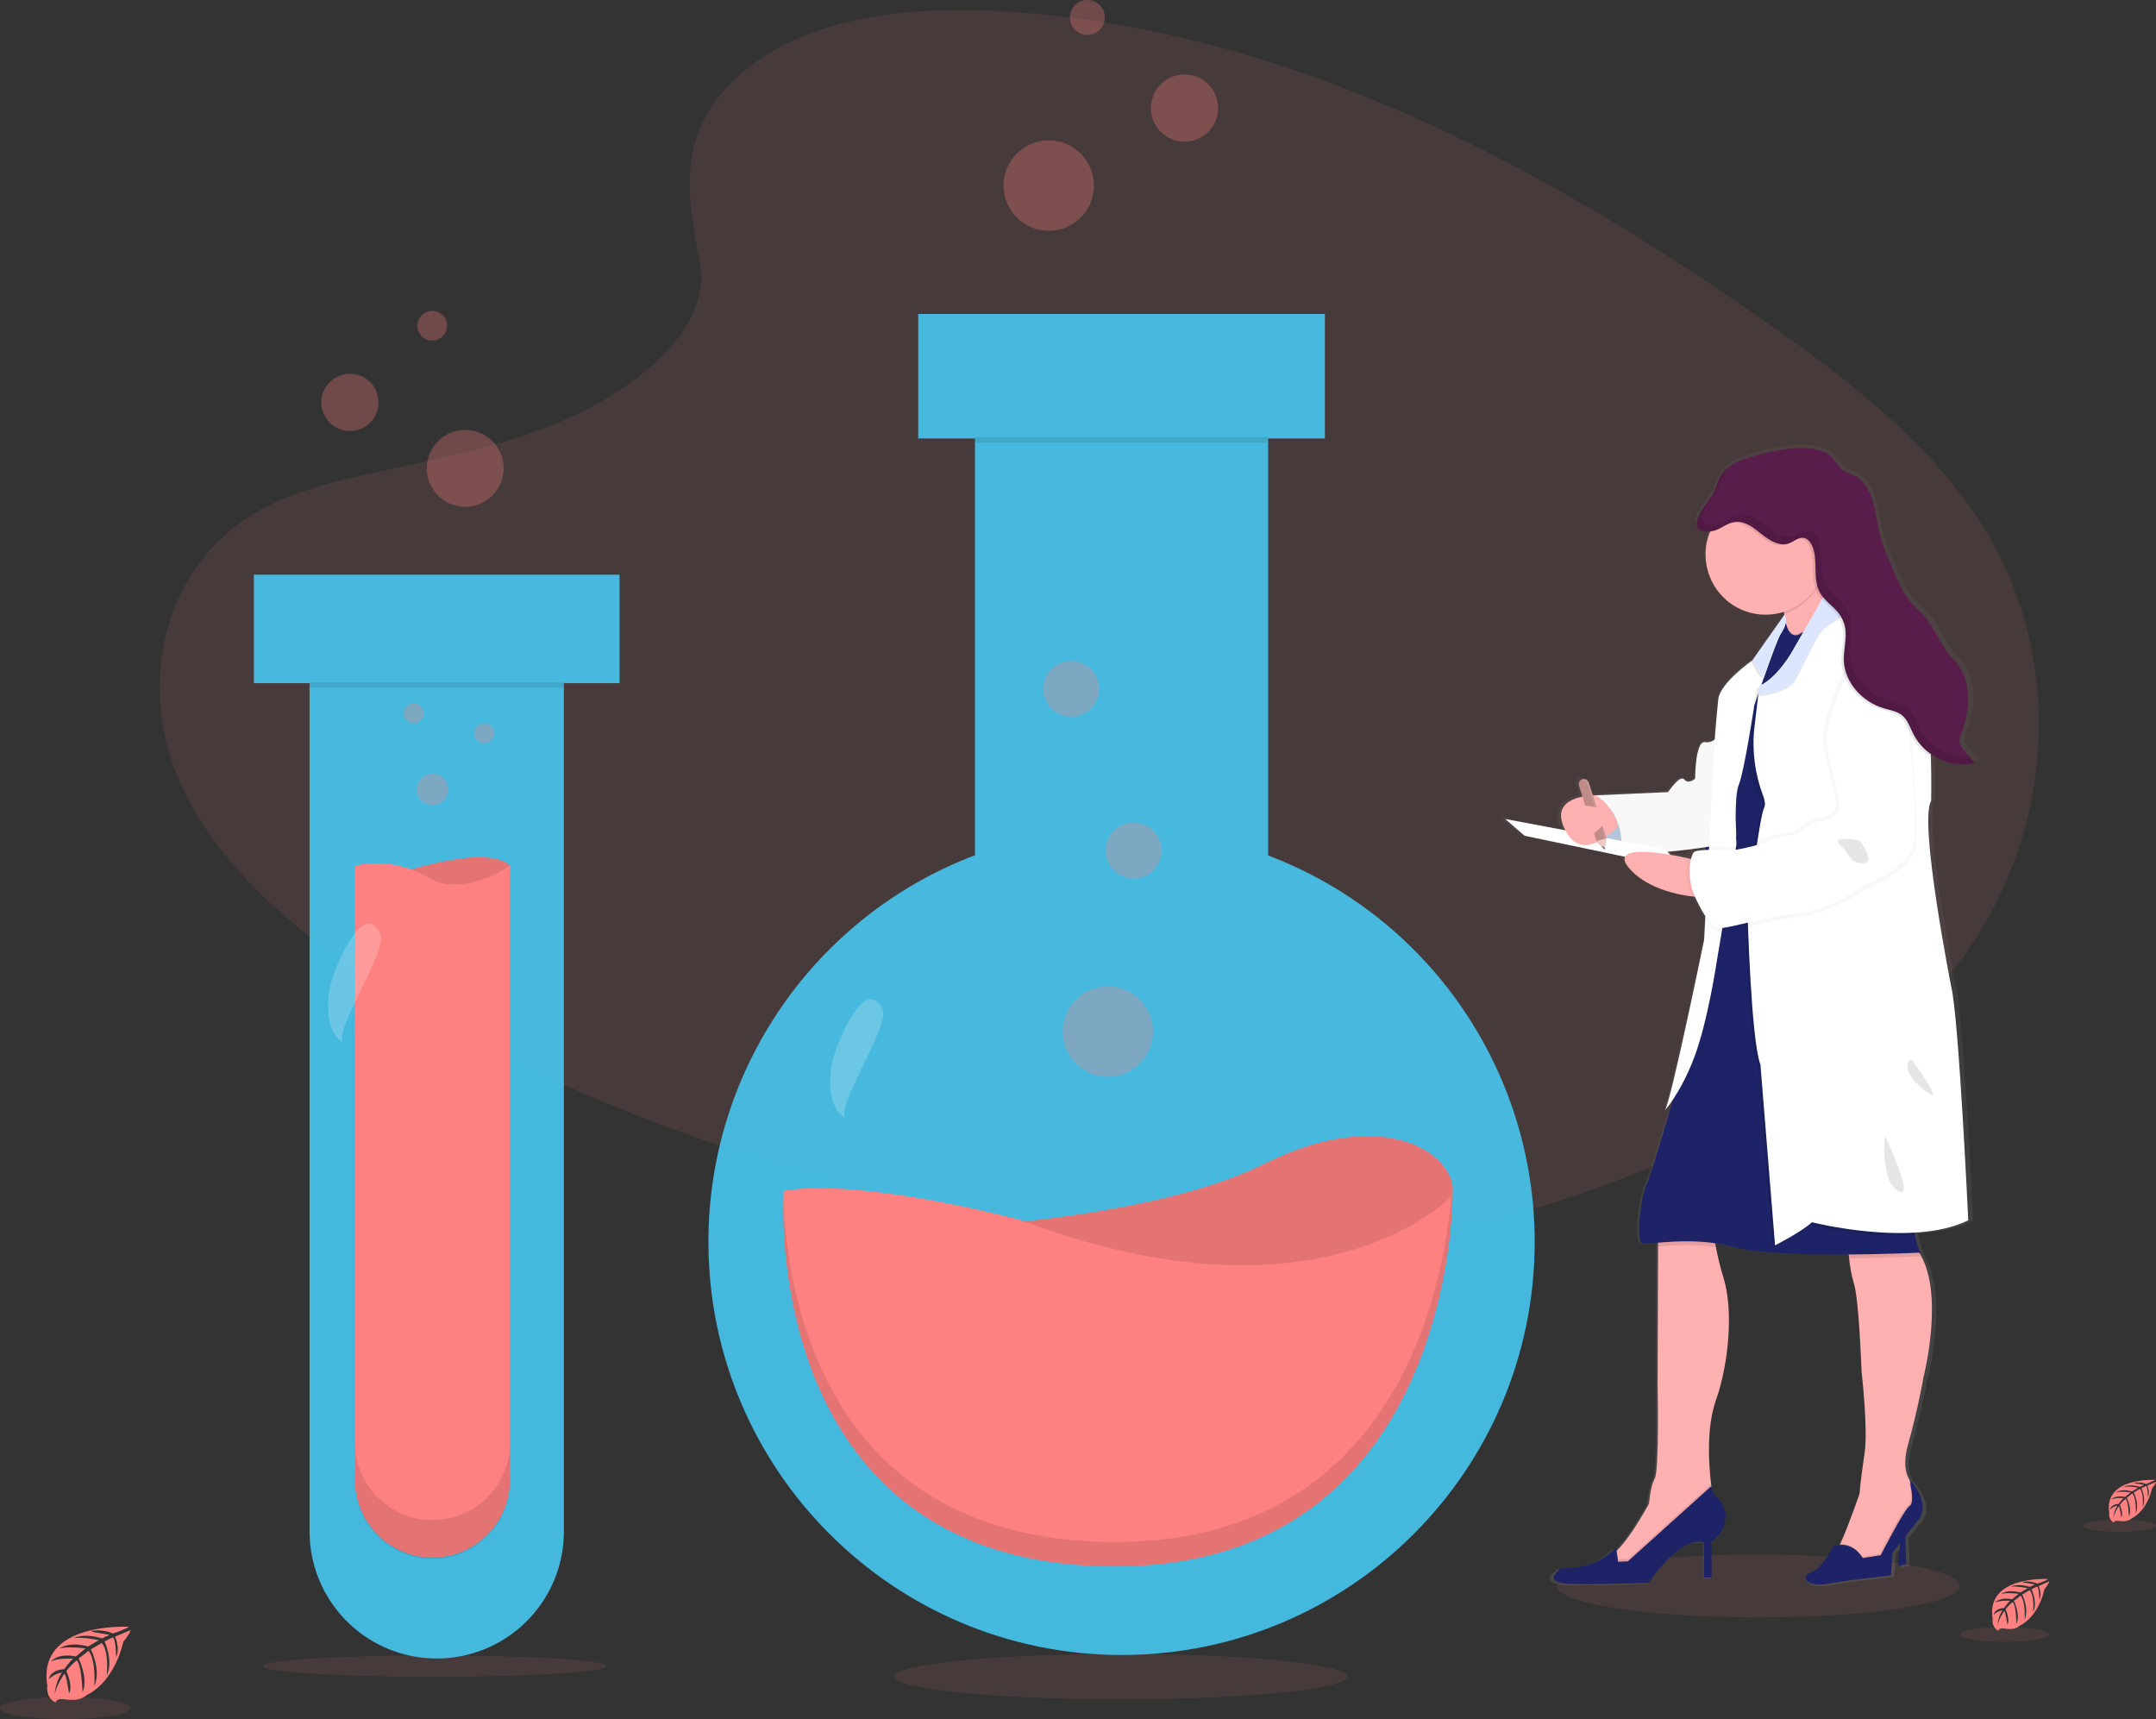 <?xml version="1.0" encoding="utf-8"?>
<!-- Generator: Adobe Illustrator 24.3.0, SVG Export Plug-In . SVG Version: 6.00 Build 0)  -->
<svg version="1.1" id="b411f001-b16f-4358-a5a6-150c98662c8c"
	 xmlns="http://www.w3.org/2000/svg" xmlns:xlink="http://www.w3.org/1999/xlink" x="0px" y="0px" viewBox="0 0 987.6 787.4"
	 style="enable-background:new 0 0 987.6 787.4;" xml:space="preserve">
<rect x="0" y="0" width="987.6" height="787.4" fill="#333333" stroke="none"/>
<style type="text/css">
	.st0{fill:#FD8181;}
	.st1{opacity:0.1;fill:#FD8181;enable-background:new    ;}
	.st2{opacity:0.9;fill:#47C7F0;enable-background:new    ;}
	.st3{opacity:0.1;enable-background:new    ;}
	.st4{opacity:0.3;fill:#FD8181;enable-background:new    ;}
	.st5{opacity:0.2;fill:#FFFFFF;enable-background:new    ;}
	.st6{fill:url(#SVGID_1_);}
	.st7{fill:#1D2366;}
	.st8{fill:#FFB0B1;}
	.st9{fill:#C7DAF5;}
	.st10{fill:#FFFFFF;}
	.st11{opacity:3.000000e-02;enable-background:new    ;}
	.st12{fill:#DCE7FF;}
	.st13{fill:#591D4B;}
	.st14{fill:#BE8B87;}
	.st15{opacity:0.1;fill:#FFFFFF;enable-background:new    ;}
	.st16{fill:#EFC8C4;}
	.st17{fill:#727A9C;}
</style>
<path class="st0" d="M59,745.1c0,0-42.3-2.5-37.3,27.1c0,0-1,5.2,3.8,7.6c0,0,0.1-2.2,4.3-1.5c1.5,0.3,3.1,0.3,4.6,0.2
	c2.1-0.1,4-1,5.6-2.3l0,0c0,0,11.9-4.9,16.5-24.3c0,0,3.4-4.2,3.3-5.3l-7.1,3c0,0,2.4,5.2,0.5,9.4c0,0-0.2-9.2-1.6-9
	c-0.3,0-3.7,1.8-3.7,1.8s4.2,9,1,15.5c0,0,1.2-11-2.3-14.8l-5,2.9c0,0,4.9,9.3,1.6,16.8c0,0,0.9-11.6-2.6-16.1l-4.6,3.5
	c0,0,4.6,9.1,1.8,15.4c0,0-0.4-13.5-2.8-14.5c0,0-4,3.5-4.6,5c0,0,3.2,6.6,1.2,10.1c0,0-1.2-9-2.2-9c0,0-4,6-4.4,10
	c0,0,0.2-6.1,3.4-10.6c-2.3,0.4-4.4,1.5-6.1,3.1c0,0,0.6-4.2,7.1-4.6c0,0,3.3-4.5,4.2-4.8c0,0-6.4-0.5-10.3,1.2c0,0,3.4-4,11.4-2.2
	l4.5-3.7c0,0-8.4-1.2-12,0.1c0,0,4.1-3.5,13.2-1l4.9-2.9c0,0-7.2-1.5-11.5-1c0,0,4.5-2.4,12.9,0.2l3.5-1.6c0,0-5.3-1-6.8-1.2
	s-1.6-0.6-1.6-0.6c3.3-0.6,6.8-0.2,9.9,1.1C51.7,748.3,59.2,745.5,59,745.1z"/>
<ellipse class="st1" cx="29.9" cy="782.3" rx="29.9" ry="5.1"/>
<path class="st0" d="M987.2,677.8c0,0-23.8-1.4-21,15.3c-0.3,1.7,0.6,3.5,2.1,4.3c0,0,0-1.2,2.4-0.8c0.9,0.1,1.7,0.2,2.6,0.1
	c1.2-0.1,2.3-0.5,3.2-1.3l0,0c0,0,6.7-2.8,9.3-13.7c0,0,1.9-2.4,1.8-3l-4,1.7c0,0,1.4,2.9,0.3,5.3c0,0-0.1-5.2-0.9-5.1
	c-0.2,0-2.1,1-2.1,1s2.4,5,0.6,8.7c0,0,0.7-6.2-1.3-8.4l-2.8,1.7c0,0,2.8,5.2,0.9,9.5c0,0,0.5-6.5-1.5-9.1l-2.6,2c0,0,2.6,5.1,1,8.7
	c0,0-0.2-7.6-1.6-8.2c-1,0.8-1.8,1.8-2.6,2.8c0,0,1.8,3.7,0.7,5.7c0,0-0.7-5.1-1.2-5.1c0,0-2.2,3.3-2.5,5.7c0.1-2.1,0.8-4.2,1.9-6
	c-1.3,0.2-2.5,0.9-3.4,1.8c0,0,0.3-2.4,4-2.6c0,0,1.8-2.5,2.3-2.7c0,0-3.6-0.3-5.8,0.7c0,0,1.9-2.2,6.5-1.2l2.5-2.1
	c0,0-4.8-0.7-6.8,0.1c0,0,2.3-2,7.4-0.5l2.8-1.7c-2.1-0.5-4.3-0.6-6.5-0.5c0,0,2.5-1.4,7.3,0.1l2-0.9c0,0-3-0.6-3.8-0.7
	s-0.9-0.3-0.9-0.3c1.9-0.3,3.8-0.1,5.6,0.6C983.2,679.6,987.2,678,987.2,677.8z"/>
<ellipse class="st1" cx="970.8" cy="698.8" rx="16.9" ry="2.8"/>
<path class="st0" d="M938.1,723.2c0,0-28.8-1.7-25.3,18.5c-0.4,2.1,0.7,4.2,2.6,5.2c0,0,0-1.5,3-1c1,0.2,2.1,0.2,3.1,0.2
	c1.4-0.1,2.8-0.7,3.8-1.6l0,0c0,0,8.1-3.3,11.2-16.6c0,0,2.3-2.9,2.2-3.6l-4.9,2.1c0,0,1.7,3.5,0.4,6.4c0,0-0.2-6.3-1.1-6.1
	c-0.2,0-2.5,1.2-2.5,1.2s2.9,6.1,0.7,10.5c0,0,0.8-7.5-1.6-10.1l-3.4,2c0,0,3.3,6.3,1.1,11.5c0,0,0.6-7.9-1.8-11l-3.1,2.4
	c0,0,3.1,6.2,1.2,10.5c0,0-0.2-9.2-1.9-9.9c0,0-2.7,2.4-3.1,3.4c0,0,2.2,4.5,0.8,6.9c0,0-0.8-6.1-1.5-6.2c0,0-2.7,4-3,6.8
	c0.1-2.6,0.9-5.1,2.3-7.2c-1.6,0.3-3,1-4.1,2.1c0,0,0.4-2.9,4.8-3.1c0,0,2.2-3.1,2.8-3.3c0,0-4.4-0.4-7,0.8c0,0,2.3-2.7,7.8-1.5
	l3.1-2.5c0,0-5.7-0.8-8.2,0.1c0,0,2.8-2.4,9-0.7l3.3-2c0,0-4.9-1-7.8-0.7c0,0,3.1-1.7,8.8,0.1l2.4-1.1c0,0-3.6-0.7-4.6-0.8
	s-1.1-0.4-1.1-0.4c2.3-0.4,4.6-0.1,6.7,0.8C933.3,725.4,938.2,723.6,938.1,723.2z"/>
<ellipse class="st1" cx="918.3" cy="748.6" rx="20.4" ry="3.4"/>
<ellipse class="st1" cx="805.5" cy="726.4" rx="92.3" ry="14.4"/>
<ellipse class="st1" cx="513.3" cy="767.9" rx="103.8" ry="10.4"/>
<ellipse class="st1" cx="199" cy="763.1" rx="78.7" ry="4.9"/>
<path class="st1" d="M338.8,34.3C368,8.3,413.9,2.9,455.6,5C586.7,11.5,705,74.8,807.4,146.4c37.1,25.9,73.5,53.8,97.6,89.5
	c49,72.6,34.4,173.3-33.6,233.1c-23.2,20.4-51.2,36-80.1,49.8c-51.3,24.6-106.6,44.4-164.7,50c-41.5,4-83.5,0.8-124.7-4.8
	c-115.2-15.6-228.3-50.2-323.1-109.3c-41.6-26-80.8-58.2-97.9-100.1s-6.2-95.1,36.3-119.9c17.6-10.3,38.6-14.9,59.1-19.3
	c30.3-6.4,61-12.7,88.3-25.8c28.2-13.5,61.6-39.5,56-69.3C314.5,88.3,309.6,60.3,338.8,34.3z"/>
<path class="st2" d="M580.9,391.8V200.8h26v-57H420.6v57h26v190.9c-73.5,27.9-122.1,98.4-122.1,177c0,104.5,84.8,189.3,189.3,189.3
	S703,673.3,703,568.8C703,490.1,654.4,419.7,580.9,391.8z"/>
<rect x="446.5" y="200.2" class="st3" width="134.3" height="2.6"/>
<path class="st0" d="M407.8,563.7c0,0,114-2,171-30.5s89.6-3.1,86.5,14.2s-19.3,50.9-84.5,55S407.8,563.7,407.8,563.7z"/>
<path class="st3" d="M407.8,563.7c0,0,114-2,171-30.5s89.6-3.1,86.5,14.2s-19.3,50.9-84.5,55S407.8,563.7,407.8,563.7z"/>
<path class="st0" d="M359,545.4c0,0-12.2,169,147.6,172s158.8-170,158.8-170s-59,64.1-198.5,11.2C466.9,558.6,394.6,539.3,359,545.4
	z"/>
<path class="st3" d="M664.8,548c-3.2,38.9-23.9,160.8-158.2,158.2C375,703.7,360,588.6,358.9,548.1c-0.7,21.7-0.1,166.5,147.7,169.3
	c159.8,3,158.8-170,158.8-170S665.2,547.6,664.8,548z"/>
<circle class="st4" cx="507.5" cy="472.5" r="20.7"/>
<ellipse transform="matrix(0.16 -0.987 0.987 0.16 51.636 839.832)" class="st4" cx="519.4" cy="389.6" rx="12.8" ry="12.8"/>
<circle class="st4" cx="490.7" cy="315.5" r="12.8"/>
<path class="st5" d="M380.8,488.5c-1.1,8.7-0.9,19.7,6.9,23.8c-6.5-3.4,20.3-42.2,16.5-50.1C396.1,445.2,381.8,480.4,380.8,488.5z"
	/>
<circle class="st4" cx="480.4" cy="85" r="20.7"/>
<circle class="st4" cx="542.6" cy="49.5" r="15.4"/>
<circle class="st4" cx="498.1" cy="8" r="8"/>
<path class="st2" d="M283.8,263.2H116.3v49.7h25.5v387.7c-0.4,32.2,25.3,58.6,57.5,59c32.2,0.4,58.6-25.3,59-57.5c0-0.5,0-1,0-1.5
	V312.9h25.5V263.2z"/>
<path class="st0" d="M180.6,400.7c0,0,41.5-14.8,53-4.3c0,0-16.8,24.7-32.2,23.7S180.6,400.7,180.6,400.7z"/>
<path class="st3" d="M180.6,400.7c0,0,41.5-14.8,53-4.3c0,0-16.8,24.7-32.2,23.7S180.6,400.7,180.6,400.7z"/>
<path class="st0" d="M233.6,396.5v281.4c0,19.6-15.9,35.5-35.5,35.5l0,0c-19.6,0-35.5-15.9-35.5-35.5V396.5c0,0,17.1-4.6,33.2,5.3
	S233.6,396.5,233.6,396.5z"/>
<rect x="141.8" y="312.6" class="st3" width="116.5" height="2.3"/>
<path class="st3" d="M198.1,696.2L198.1,696.2c-19.6,0-35.5-15.9-35.5-35.5c0,0,0,0,0,0v17.8c0,19.6,15.9,35.5,35.5,35.5l0,0
	c19.6,0,35.5-15.9,35.5-35.5v-17.8C233.6,680.3,217.7,696.2,198.1,696.2C198.1,696.2,198.1,696.2,198.1,696.2z"/>
<circle class="st4" cx="198.1" cy="361.6" r="7.2"/>
<circle class="st4" cx="221.8" cy="335.9" r="4.6"/>
<circle class="st4" cx="189.5" cy="326.7" r="4.6"/>
<path class="st5" d="M150.8,453.9c-1.1,8.7-0.9,19.7,6.9,23.8c-6.6-3.4,20.3-42.2,16.5-50.1C166.1,410.7,151.8,445.8,150.8,453.9z"
	/>
<circle class="st4" cx="213.1" cy="214.5" r="17.6"/>
<circle class="st4" cx="160.3" cy="184.3" r="13.1"/>
<circle class="st4" cx="198" cy="149.2" r="6.8"/>
<linearGradient id="SVGID_1_" gradientUnits="userSpaceOnUse" x1="903.355" y1="7.794" x2="903.355" y2="530.199" gradientTransform="matrix(1 0 0 -1 -106.19 733.7)">
	<stop  offset="0" style="stop-color:#808080;stop-opacity:0.25"/>
	<stop  offset="0.54" style="stop-color:#808080;stop-opacity:0.12"/>
	<stop  offset="1" style="stop-color:#808080;stop-opacity:0.1"/>
</linearGradient>
<path class="st6" d="M895.9,451.3c0,0-15.3-76.3-9.5-85.8c0,0,0.2-8.8-0.1-20.1c0-0.4,0-0.9,0-1.3c1,0.7,2.1,1.3,3.2,1.9
	c5.4,2.8,11.6,3.6,17.6,2.3l-4.7-5.2c-1.1-1.2-2.3-2.6-2.5-4.2c-0.1-1.6,0.3-3.1,1-4.5c4.4-11.1,4.7-25.2-3.9-33.7
	c-7.2-7.2-8.9-16.4-16.7-22.9c-5.7-4.8-8.8-11.8-11.8-18.6c-2.5-5.7-5-11.5-6.5-17.6c-1.1-4.8-1.6-9.7-3.1-14.3s-4.4-9.1-8.9-11.2
	c-1.7-0.6-3.3-1.3-4.8-2.1c-1.9-1.3-3.1-3.4-4.5-5.2c-7-9.3-30.6-3.8-41.8,0c-3,1-5.8,2.5-8.2,4.6l0.1-0.2l0.3-0.4
	c-1.2,1-2.3,2.2-3.1,3.5c-1.6,2.6-2.3,5.6-3.7,8.3c-1.6,3.3-10.7,12.5-6.8,16.2c0.3,0.2,0.6,0.5,0.9,0.6c1.5,0.6,3.1,0.8,4.6,0.5
	c-0.1,0.1-0.1,0.3-0.2,0.4c-1.3,3.3-2,6.8-2,10.3c0.1,15.4,12.7,27.8,28.1,27.7c2.9,0,5.8-0.4,8.6-1.3c0.1,0.4,0.1,0.7,0.2,1
	c0,0.1,0,0.3,0.1,0.4l0,0l-0.5,0.7l-0.1-0.1l-14.6,20.4c-2.2,1.6-15.1,10.9-15.8,17.8c-0.8,7.6-1.5,16.6-1.5,16.6l-0.1,1.9
	c-1.3,1.1-3,1.5-4.6,1.3c-4.5-0.8-4.5,16.8-4.5,16.8s-3,2.8-5.1,0.4s-7.6,5.8-7.6,5.8l-34.5,1.5l0,0h-0.8l-1.9-5.8
	c-0.4-1.2-1.7-1.9-3-1.5c-0.1,0-0.3,0.1-0.4,0.2l-0.1,0.1c-0.1,0-0.2,0.1-0.2,0.2c0,0-0.1,0.1-0.1,0.1c-0.1,0.1-0.1,0.1-0.2,0.2
	c0,0-0.1,0.1-0.1,0.1l-0.1,0.1l0,0c-0.4,0.6-0.6,1.4-0.3,2.1l1.6,4.9c-6.7,1.3-13.5,5.1-7.9,15.5l-28.1-5.2l9.1,7.6l47,9.7
	c-0.6,1.1-0.2,2.7,1.7,5c8.3,9.8,23.6,12.5,29.7,13.2c1.6,3.6,3.6,7,6,10.2l-0.5,9.8c0,0-15.5,74.6-18.4,78.4
	c1.4-1.6,2.7-3.4,3.9-5.2c-4.5,15.3-10.8,36.3-12.5,39.5c-2.7,5-5.1,25.3-2.1,26.6c1,0.4,3.6,0.2,7.4-0.1v1.7l-0.2,63.8
	c0,0,0.8,39.1-1.3,42.8s-2.7,11.5-2.7,11.5s-8.4,15.4-15,21.6l-0.2,0.1l-0.2-1.5c0,0-8,10.1-25.6,9.5c0,0-10.6,6.9,5.1,7.3
	s35.8-0.6,35.8-0.6s14-21.4,25.8-18.6v16.2h3.6v-16.3c3.4-2.2,5.7-5.7,6.4-9.7c0.6-4.1-1-8.3-4.2-10.9c-1.4-1.3-2.3-3.2-2.3-5.1
	l-0.1,0.1c0-0.3-0.1-0.7-0.1-1c-1-8.4-2.3-25.6,2.2-38.4c6.2-17.5,8.2-41.9,3.6-56.4c-1.5-4.6-2.7-9.4-3.6-14.1
	c-0.1-0.6-0.2-1.2-0.3-1.7c3.1,0.4,6.2,1.1,9.2,1.9c10.6,2.9,33.6,3.4,53.3,3.3c0,0.5,0.1,1.1,0.2,1.7c0.4,3.9,1.1,7.8,2.2,11.6
	c2.5,7.5,3.6,40.2,3.6,40.2s3.2,27,1.5,37.9c-1,6.1-1.8,12.2-2.4,18.4v0.1c0,0-5.2,14.9-9,23c-0.1,0.2-0.2,0.4-0.3,0.6
	c-1,0.1-2,0.3-3,0.7c0,0-5.1,10.2-10.2,11.9s-3.4,7.3,8.2,5.2s29-3.7,29-3.7l0.8-10.4l3.5-4.4l-0.9,10.4l3.8-0.7l-0.5-12.7l5.8-7.3
	c0,0,7-6.2-3.4-18.5v0.3c-0.1-0.2-0.2-0.4-0.3-0.5v-0.1c-1.7-2.7-3.1-7.7-0.6-16.5c4.5-16,7.2-30.5,7.2-30.5s10.2-38.9-2.1-57.3h0.5
	c-1.3-2.6-2.1-5.3-2.6-8.2c-0.1-0.3-0.1-0.7-0.2-1c9-0.5,17.9-2.2,25.2-5.7C903.8,558.4,899.5,466,895.9,451.3z M781,386.9v0.2
	l-1.9,0.1L781,386.9z M774.7,387.8c-0.3,0.1-0.6,0.2-0.8,0.4c-0.8,1.1-1.3,2.4-1.5,3.8l-2.9-0.7c0,0-2-0.4-5-0.9l-1.4-1.4
	C766.9,388.7,770.9,388.3,774.7,387.8z"/>
<polygon class="st7" points="870.6,704 869.5,717.1 873.2,716.4 872.7,702.1 "/>
<path class="st8" d="M786,641.4c-4.5,12.7-3.2,29.9-2.2,38.3c0.4,3.1,0.7,5,0.7,5s-6.7,15.2-7.2,15.8s-19.7,12.2-19.7,12.2
	l-13.4,7.8c0,0-13.5-5.9-7-8c1.3-0.5,2.5-1.3,3.5-2.4c6.5-6.2,14.7-21.5,14.7-21.5s0.5-7.8,2.6-11.5s1.3-42.7,1.3-42.7l0.2-63.5
	v-8.3l25.4,0.2c0.2,2.8,0.5,5.6,1.1,8.4c0.9,4.8,2.1,9.5,3.5,14.1C794,599.7,792.1,624,786,641.4z"/>
<path class="st3" d="M784.5,684.7c0,0-6.7,15.2-7.2,15.8s-19.7,12.2-19.7,12.2l-13.4,7.8c0,0-13.5-5.9-7-8c1.3-0.5,2.5-1.3,3.5-2.4
	l0.6,4.1l4.5-0.2l38-34.3C784.2,682.8,784.5,684.7,784.5,684.7z"/>
<path class="st7" d="M784,680.6l-38.3,34.5l-4.5,0.2l-0.9-6.5c0,0-7.8,10-25.1,9.5c0,0-10.4,6.9,5,7.2s35.1-0.6,35.1-0.6
	s13.7-21.3,25.2-18.5v16.1h3.5v-16.3c3.3-2.2,5.6-5.7,6.3-9.7c0.6-4.1-0.9-8.2-4.1-10.9C784.9,684.3,784.1,682.5,784,680.6z"/>
<path class="st8" d="M874.1,661.3c-2.5,8.8-1.1,13.8,0.6,16.5v0.1c2.2,3.3,3.7,7,4.5,10.9l0.2,0.8L861.9,715l-9.5,3.7
	c0,0-15.2-5.2-12.4-6.7c0.7-0.4,1.8-2.3,3-5c3.7-8,8.8-22.9,8.8-22.9V684c0.5-6.1,1.4-12.2,2.3-18.3c1.7-10.9-1.4-37.8-1.4-37.8
	s-1.1-32.7-3.5-40.1c-1.1-3.8-1.8-7.6-2.2-11.6c-0.5-4.7-0.6-8.5-0.6-8.5s10-13.9,28.4,1.1c1.5,1.2,2.8,2.6,3.8,4.2
	c12.7,18,2.5,57.8,2.5,57.8S878.6,645.3,874.1,661.3z"/>
<path class="st3" d="M879.3,689.5l-17.4,25.4l-9.5,3.7c0,0-15.2-5.2-12.4-6.7c0.7-0.4,1.8-2.3,3-5c6.4,0,9.8,6.1,9.8,6.1l8.2-1.3
	c0,0,10.8-21.2,13.2-22.5s0.4-9.7,0.4-9.7v-2.1l0.2,0.2v0.1c2.2,3.3,3.7,7,4.5,10.9L879.3,689.5z"/>
<path class="st7" d="M853.3,713.6c0,0-4.6-8.5-13.5-5.4c0,0-5,10.2-10,11.9s-3.3,7.2,8,5.2s28.4-3.7,28.4-3.7l0.7-10.4l11.5-14.7
	c0,0,6.9-6.2-3.3-18.5v2.1c0,0,2,8.3-0.4,9.7s-13.2,22.5-13.2,22.5L853.3,713.6z"/>
<path class="st3" d="M784.9,562.8c0.2,2.8,0.5,5.6,1.1,8.4c-10.5-1.5-20.2-0.8-26.5-0.3v-8.3L784.9,562.8z"/>
<path class="st3" d="M879.7,575.4c0,0-14.9,0.7-32.6,0.9c-0.5-4.7-0.6-8.5-0.6-8.5s10-13.9,28.4,1.1c1.5,1.2,2.8,2.6,3.8,4.2
	C879,573.8,879.3,574.6,879.7,575.4z"/>
<path class="st7" d="M879.7,573.7c0,0-65.1,3.2-85-2.4s-39.5-0.8-42.5-2s-0.5-21.5,2-26.5s16.9-55.7,16.9-55.7l13.7-71.6l14.5-4
	l1-0.3l25.2-7L844,399c0,0,36.7,143.4,33.6,154c-1.1,4.1-1.3,8.3-0.5,12.5C877.6,568.3,878.4,571.1,879.7,573.7z"/>
<path class="st9" d="M737,366.4c0,0-13,13.9-3.2,21.7s16.3,0.8,16.3,0.8L737,366.4z"/>
<path class="st3" d="M737,366.4c0,0-13,13.9-3.2,21.7s16.3,0.8,16.3,0.8L737,366.4z"/>
<path class="st8" d="M842.1,274.8c0,0-1.5,1.4-3.8,3.6c-3.3,3-8.1,7.5-12.4,11.3c-6,5.2-10.8,9-9.1,5.7s1.4-8.9,0.5-14.2l-0.2-1
	c-0.7-3.9-1.7-7.7-2.9-11.5c0,0,9.6-12.4,14.9-17.3c2-1.8,3.4-2.6,3.4-1.3c0.1,1.7,1.4,5.5,3,9.7c0.1,0.1,0.1,0.2,0.2,0.4
	c1.1,2.8,2.3,5.7,3.4,8.1C840.8,271.9,842.1,274.8,842.1,274.8z"/>
<path class="st3" d="M835.8,260c-1.8,9.9-8.9,18-18.5,21.2c-0.7-4.2-1.8-8.4-3.1-12.5c0,0,18.1-23.4,18.4-18.7
	C832.8,251.8,834.2,255.8,835.8,260z"/>
<path class="st3" d="M815.5,287.4l2.3-3.3c0,0,1.5,9.5,7.3,5.3s6,31.4,6,31.4l-6.1,91.6l-44.3-2.6l1.2-44.2l5-22.3l12.4-32.4
	l7.4-10.7L815.5,287.4z"/>
<path class="st7" d="M831.1,321.4l-5.5,82.8l-0.6,8.8l-24.7-1.5l-1-0.1l-18.6-1.1L782,366l5-22.3l12.4-32.4l7.4-10.7l8.8-12.7
	l2.3-3.3c0,0,1.5,9.5,7.3,5.3l0.1-0.1l0,0C830.9,286.3,831.1,321.4,831.1,321.4z"/>
<path class="st10" d="M787.7,336c0,0-2.2,4.6-6.7,3.9s-4.5,16.7-4.5,16.7s-3,2.8-5,0.4s-7.4,5.8-7.4,5.8l-33.8,1.5
	c0,0,15,6.9,12.1,27.6c0,0,51-3.2,52.7-8S787.7,336,787.7,336z"/>
<path class="st11" d="M787.7,336c0,0-2.2,4.6-6.7,3.9s-4.5,16.7-4.5,16.7s-3,2.8-5,0.4s-7.4,5.8-7.4,5.8l-33.8,1.5
	c0,0,15,6.9,12.1,27.6c0,0,51-3.2,52.7-8S787.7,336,787.7,336z"/>
<polygon class="st10" points="689.5,375.1 698.4,382.8 771.7,398.1 762.6,388.9 "/>
<path class="st10" d="M815.7,290.3c-1.2,1.8-4.7,11.4-7.6,19.7c-2.4,6.9-4.5,13-4.5,13s-4.7,30.8-7.1,36.4s-1.1,27.3-1.1,27.3
	l-9,53.6c0,0-4.1,27.7-10.4,44.2c-6.2,16.2-13.2,23.8-13.4,24.1c2.8-3.8,18-78.1,18-78.1l5-93.7c0,0,0.7-8.9,1.5-16.5
	s15.8-18,15.8-18l14.5-20.6C818.9,283.6,817.9,287,815.7,290.3z"/>
<path class="st8" d="M777.8,410.8c0,0-21.3-0.9-31.7-13.4s23.9-5,23.9-5l8.9,2L777.8,410.8z"/>
<path class="st3" d="M877.7,553.1c-1.1,4.1-1.3,8.3-0.5,12.5c-23.3,1.7-48.3-4.7-48.3-4.7c-4.6,4.3-16.9,10.6-16.9,10.6l-6.7-82.8
	c-4.3-11.1-5.9-69.6-5.9-69.6s0.4-3.1,1-7.6c0-0.1,0-0.2,0-0.3c1.7-12.8,5-36.8,6.6-40.1c2.2-4.5-6.9-16.3-6.9-16.3l4.1-35.3
	l0.5-4.2c8.7-3.9,15.4-16.3,15.4-16.3l5.1-9l0,0c5.6-3.6,5.9,31.5,5.9,31.5l-5.5,82.8l18.5-5.1C844.1,399.1,880.8,542.5,877.7,553.1
	z"/>
<path class="st10" d="M901.6,558.9c-25.4,12.6-71.6,0.9-71.6,0.9c-4.6,4.3-16.9,10.6-16.9,10.6l-6.7-82.8
	c-4.3-11.1-5.9-69.6-5.9-69.6s5.4-43.6,7.6-48.1c0.7-1.3,0.3-3.2-0.4-5.3c-3.8-9.9-5.2-20.6-4.1-31.1l1.8-15.1l0.5-4.2
	c8.7-3.9,15.4-16.3,15.4-16.3l4.7-8.1l8.6-15l4-7.1l0.7,0.6l5.3,4.8c0,0,2.2,1.8,5.6,4.7c7.3,6.1,19.9,16.9,26.3,23.5
	c5.7,5.8,7.5,28.5,8,45.5c0.3,11.2,0.1,20,0.1,20c-5.8,9.5,9.3,85.6,9.3,85.6C897.3,466.8,901.6,558.9,901.6,558.9z"/>
<path class="st11" d="M852.8,297.6c0,0-17.5,33.2-15.4,45.8s7.8,26.9,5,30.2c-1.9,2.6-5,4.1-8.2,4.1c-2.8,0.2-10.2,5.4-10.2,5.9
	s-6.9,0.6-13,3.2s-15.2,4.1-15.2,4.1s-17.6-0.6-19.3,1.1s-3.3,11.7,0.2,19.7s7.4,13.9,10.4,15s21.7-5.2,36.9-6.7
	s31.8-13.5,31.8-13.5s18.2-6.5,21.3-17.5s-3.9-71.1-3.9-71.1S867.8,290,852.8,297.6z"/>
<path class="st11" d="M850.6,294.8c0,0-17.4,33.2-15.4,45.8s7.8,26.9,5,30.2c-1.9,2.6-5,4.1-8.2,4.1c-2.8,0.2-10.2,5.4-10.2,5.9
	s-6.9,0.5-13,3.1s-15.2,4.1-15.2,4.1s-17.6-0.5-19.3,1.1s-3.3,11.7,0.2,19.7s7.4,13.9,10.4,15s21.7-5.2,36.9-6.7
	s31.7-13.5,31.7-13.5s18.2-6.5,21.3-17.4s-3.9-71.1-3.9-71.1S865.6,287.2,850.6,294.8z"/>
<path class="st10" d="M852.2,295.9c0,0-17.4,33.2-15.4,45.8s7.8,26.9,5,30.2c-1.9,2.6-5,4.1-8.2,4.1c-2.8,0.2-10.2,5.4-10.2,5.9
	s-6.9,0.6-13,3.2s-15.2,4.1-15.2,4.1s-17.6-0.6-19.3,1.1s-3.3,11.7,0.2,19.7s7.4,13.9,10.4,15s21.7-5.2,36.9-6.7
	s31.7-13.5,31.7-13.5s18.2-6.5,21.3-17.5s-3.9-71.1-3.9-71.1S867.3,288.3,852.2,295.9z"/>
<path class="st3" d="M851.9,385c0,0-13.9-2.8-9.1,1.9s4.8,8.7,10.8,8.5S851.9,385,851.9,385z"/>
<path class="st3" d="M875.4,485c0,0-6.3,4.3,5.8,14.1S875.4,485,875.4,485z"/>
<path class="st3" d="M863.4,520.1c0,0.6-2.2,20.4,6.1,25.4S863.4,520.1,863.4,520.1z"/>
<path class="st8" d="M730.9,364.2c-6.7,0.2-21.3,2.3-13.7,16.4c6.7,12.4,17.9,4.1,24.1-2.2C739.8,372.5,736,367.4,730.9,364.2z"/>
<path class="st8" d="M742,377.6L742,377.6z"/>
<path class="st8" d="M741.4,378.2c0.1-0.1,0.2-0.2,0.3-0.3C741.6,378,741.5,378.1,741.4,378.2z"/>
<path class="st3" d="M850,278.1c-7.1,4.9-13.1,9-14.3,9.9c-3.2,2.4-9.3,16.3-13.2,23.4c-3.1,5.7-13.3,7.2-17.2,7.5l0.5-4.2
	c8.7-3.9,15.4-16.3,15.4-16.3l17.3-30.2l5.9,5.4C844.4,273.5,846.7,275.3,850,278.1z"/>
<path class="st12" d="M850,277.6c-7.1,4.9-13.1,9-14.3,9.9c-3.2,2.4-9.3,16.3-13.2,23.4c-3.1,5.7-13.3,7.2-17.2,7.5l0.5-4.2
	c8.7-3.9,15.4-16.3,15.4-16.3l17.3-30.2l5.9,5.4C844.5,272.9,846.7,274.7,850,277.6z"/>
<path class="st8" d="M836.3,253.9c0,1.9-0.2,3.9-0.6,5.8c-0.7,3.5-2.2,6.9-4.2,9.9c-8.6,12.5-25.8,15.7-38.3,7.1
	c-12.5-8.6-15.7-25.8-7.1-38.3s25.8-15.7,38.3-7.1C831.8,236.3,836.3,244.8,836.3,253.9z"/>
<path class="st3" d="M884.4,346.6c-3.8-2.3-6.8-5.6-8.9-9.6c-1.5-3.1-2.6-6.6-5.2-8.8c-2.4-1.9-5.6-2.4-8.5-3.3
	c-9.8-2.9-18-11.8-18.3-22c-0.1-4.8,1.3-9.6,0.7-14.3c-0.4-2.7-1.5-5.2-3.1-7.4c-0.8-1-1.7-2-2.7-2.9c-1.3-1.2-2.7-2.4-3.8-3.7
	c-0.8-0.8-1.4-1.7-2-2.6c-0.4-0.8-0.8-1.6-1.1-2.5c-1.8-5.7-0.2-12.4-2.2-18.2c0-0.1-0.1-0.2-0.1-0.3c-0.8-2-2.3-4.1-4.5-4.2
	s-4.1,1.6-6.1,2.5c-4.4,1.7-9.1-1.2-12.7-4.1s-7.7-6.3-12.4-5.6c-3,0.4-5.5,2.5-8.3,3.6c-0.7,0.2-1.3,0.4-2,0.6
	c5.7-14.1,21.7-21,35.9-15.3c10.4,4.2,17.3,14.3,17.3,25.6c0,1.9-0.2,3.9-0.6,5.8c0.1,0.1,0.1,0.2,0.2,0.4c1.1,2.8,2.3,5.7,3.4,8.1
	l5.3,4.8c0,0,2.2,1.8,5.6,4.7c7.3,6.1,19.9,16.9,26.3,23.5C882.1,306.9,883.9,329.6,884.4,346.6z"/>
<path class="st13" d="M784.8,226.1c1.3-2.7,2-5.7,3.6-8.3c2.3-3.8,6.4-6.1,10.6-7.5c10.9-3.8,34-9.2,40.9,0c1.4,1.8,2.5,3.9,4.4,5.2
	c1.5,0.8,3.1,1.5,4.7,2.1c4.4,2.1,7.2,6.6,8.7,11.2s1.9,9.5,3,14.3c1.4,6.1,3.9,11.8,6.3,17.5c2.9,6.8,6,13.7,11.5,18.5
	c7.6,6.5,9.3,15.7,16.3,22.9c8.4,8.5,8.1,22.5,3.8,33.6c-0.7,1.4-1.1,3-1,4.5c0.4,1.6,1.3,3.1,2.5,4.2l4.6,5.2
	c-11.2,2.4-22.7-2.9-28.1-13c-1.6-3.1-2.6-6.6-5.2-8.8c-2.4-2-5.6-2.4-8.5-3.3c-9.8-2.9-18-11.8-18.3-22c-0.1-4.8,1.3-9.6,0.7-14.3
	c-0.4-2.7-1.5-5.2-3.1-7.3c-2.6-3.3-6.4-5.6-8.5-9.3c-3.5-6.2-0.8-14.3-3.4-21c-0.8-2-2.3-4.1-4.5-4.2s-4.1,1.7-6.1,2.5
	c-4.4,1.7-9.1-1.2-12.7-4.1s-7.7-6.3-12.4-5.6c-3.1,0.4-5.5,2.5-8.3,3.6c-2.1,0.8-6.3,1.5-8.1-0.2
	C774.3,238.6,783.2,229.4,784.8,226.1z"/>
<path class="st3" d="M879.2,333.3c-1.5-3.1-2.6-6.6-5.2-8.8c-2.4-2-5.6-2.4-8.5-3.3c-9.8-2.9-18-11.8-18.3-22
	c-0.2-4.8,1.3-9.6,0.7-14.3c-0.4-2.7-1.5-5.2-3.1-7.4c-2.6-3.3-6.4-5.6-8.5-9.3c-3.5-6.2-0.8-14.3-3.4-21c-0.8-2-2.3-4.1-4.5-4.2
	s-4.1,1.6-6.1,2.5c-4.4,1.7-9.1-1.2-12.7-4.1s-7.7-6.3-12.4-5.6c-3,0.4-5.5,2.5-8.3,3.6c-2.1,0.8-6.3,1.5-8.1-0.2
	c-3.8-3.7,5.1-12.9,6.7-16.2c1.3-2.7,2-5.7,3.6-8.3l0.3-0.4c-1.2,1-2.2,2.2-3,3.5c-1.6,2.6-2.3,5.6-3.6,8.3
	c-1.6,3.3-10.5,12.5-6.7,16.2c1.8,1.8,6,1,8.1,0.2c2.8-1.1,5.2-3.2,8.3-3.6c4.6-0.6,8.7,2.7,12.4,5.6s8.3,5.8,12.7,4.1
	c2.1-0.8,3.9-2.6,6.1-2.5s3.8,2.2,4.5,4.2c2.5,6.7-0.1,14.8,3.4,21c2.1,3.6,5.9,5.9,8.5,9.3c1.7,2.2,2.7,4.7,3.1,7.4
	c0.7,4.7-0.8,9.5-0.7,14.3c0.3,10.2,8.5,19.1,18.3,22c3,0.9,6.2,1.3,8.5,3.3c2.7,2.2,3.7,5.7,5.2,8.8c5.4,10.1,16.9,15.4,28.1,13
	l-2.2-2.4C893,347.1,883.5,341.8,879.2,333.3z"/>
<path class="st3" d="M815.1,290.9c-1.2,1.8-4.7,11.4-7.6,19.7c-2.7-1-5.2-7.8-5.2-7.8l14.5-20.6
	C818.3,284.2,817.3,287.6,815.1,290.9z"/>
<path class="st12" d="M815.7,290.3c-1.2,1.8-4.7,11.4-7.6,19.7c-2.7-1-5.2-7.8-5.2-7.8l14.5-20.6C818.9,283.6,817.9,287,815.7,290.3
	z"/>
<path class="st14" d="M731.3,385.3l-8-25.4c-0.4-1.3,0.3-2.6,1.5-3c0,0,0,0,0,0l0,0c1.2-0.4,2.6,0.3,3,1.5c0,0,0,0,0,0l8,25.4
	l-0.8,5.3L731.3,385.3z"/>
<path class="st15" d="M724,357.7L724,357.7c1.3-0.4,2.6,0.3,3,1.5c0,0,0,0,0,0l8,25.4l-0.6,4l0.6,0.6l0.8-5.3l-8-25.4
	c-0.4-1.2-1.7-1.9-3-1.6c0,0,0,0,0,0l0,0c-0.5,0.2-0.9,0.5-1.2,0.9C723.7,357.8,723.8,357.8,724,357.7z"/>
<polygon class="st16" points="731.3,385.3 735.8,383.9 735.1,388.2 735,389.2 733.7,387.8 "/>
<path class="st17" d="M733.7,387.8c0.1-0.1,0.2-0.2,0.3-0.2c0.1-0.1,0.3-0.1,0.4,0c0.1,0.1,0.1,0.2,0.2,0.2c0.1,0.2,0.3,0.4,0.6,0.4
	l-0.1,1L733.7,387.8z"/>
<path class="st8" d="M723.2,368.9c0,0,16.2-0.1,12.3,6.8s-9.7,7.7-9.7,7.7L723.2,368.9z"/>
</svg>
